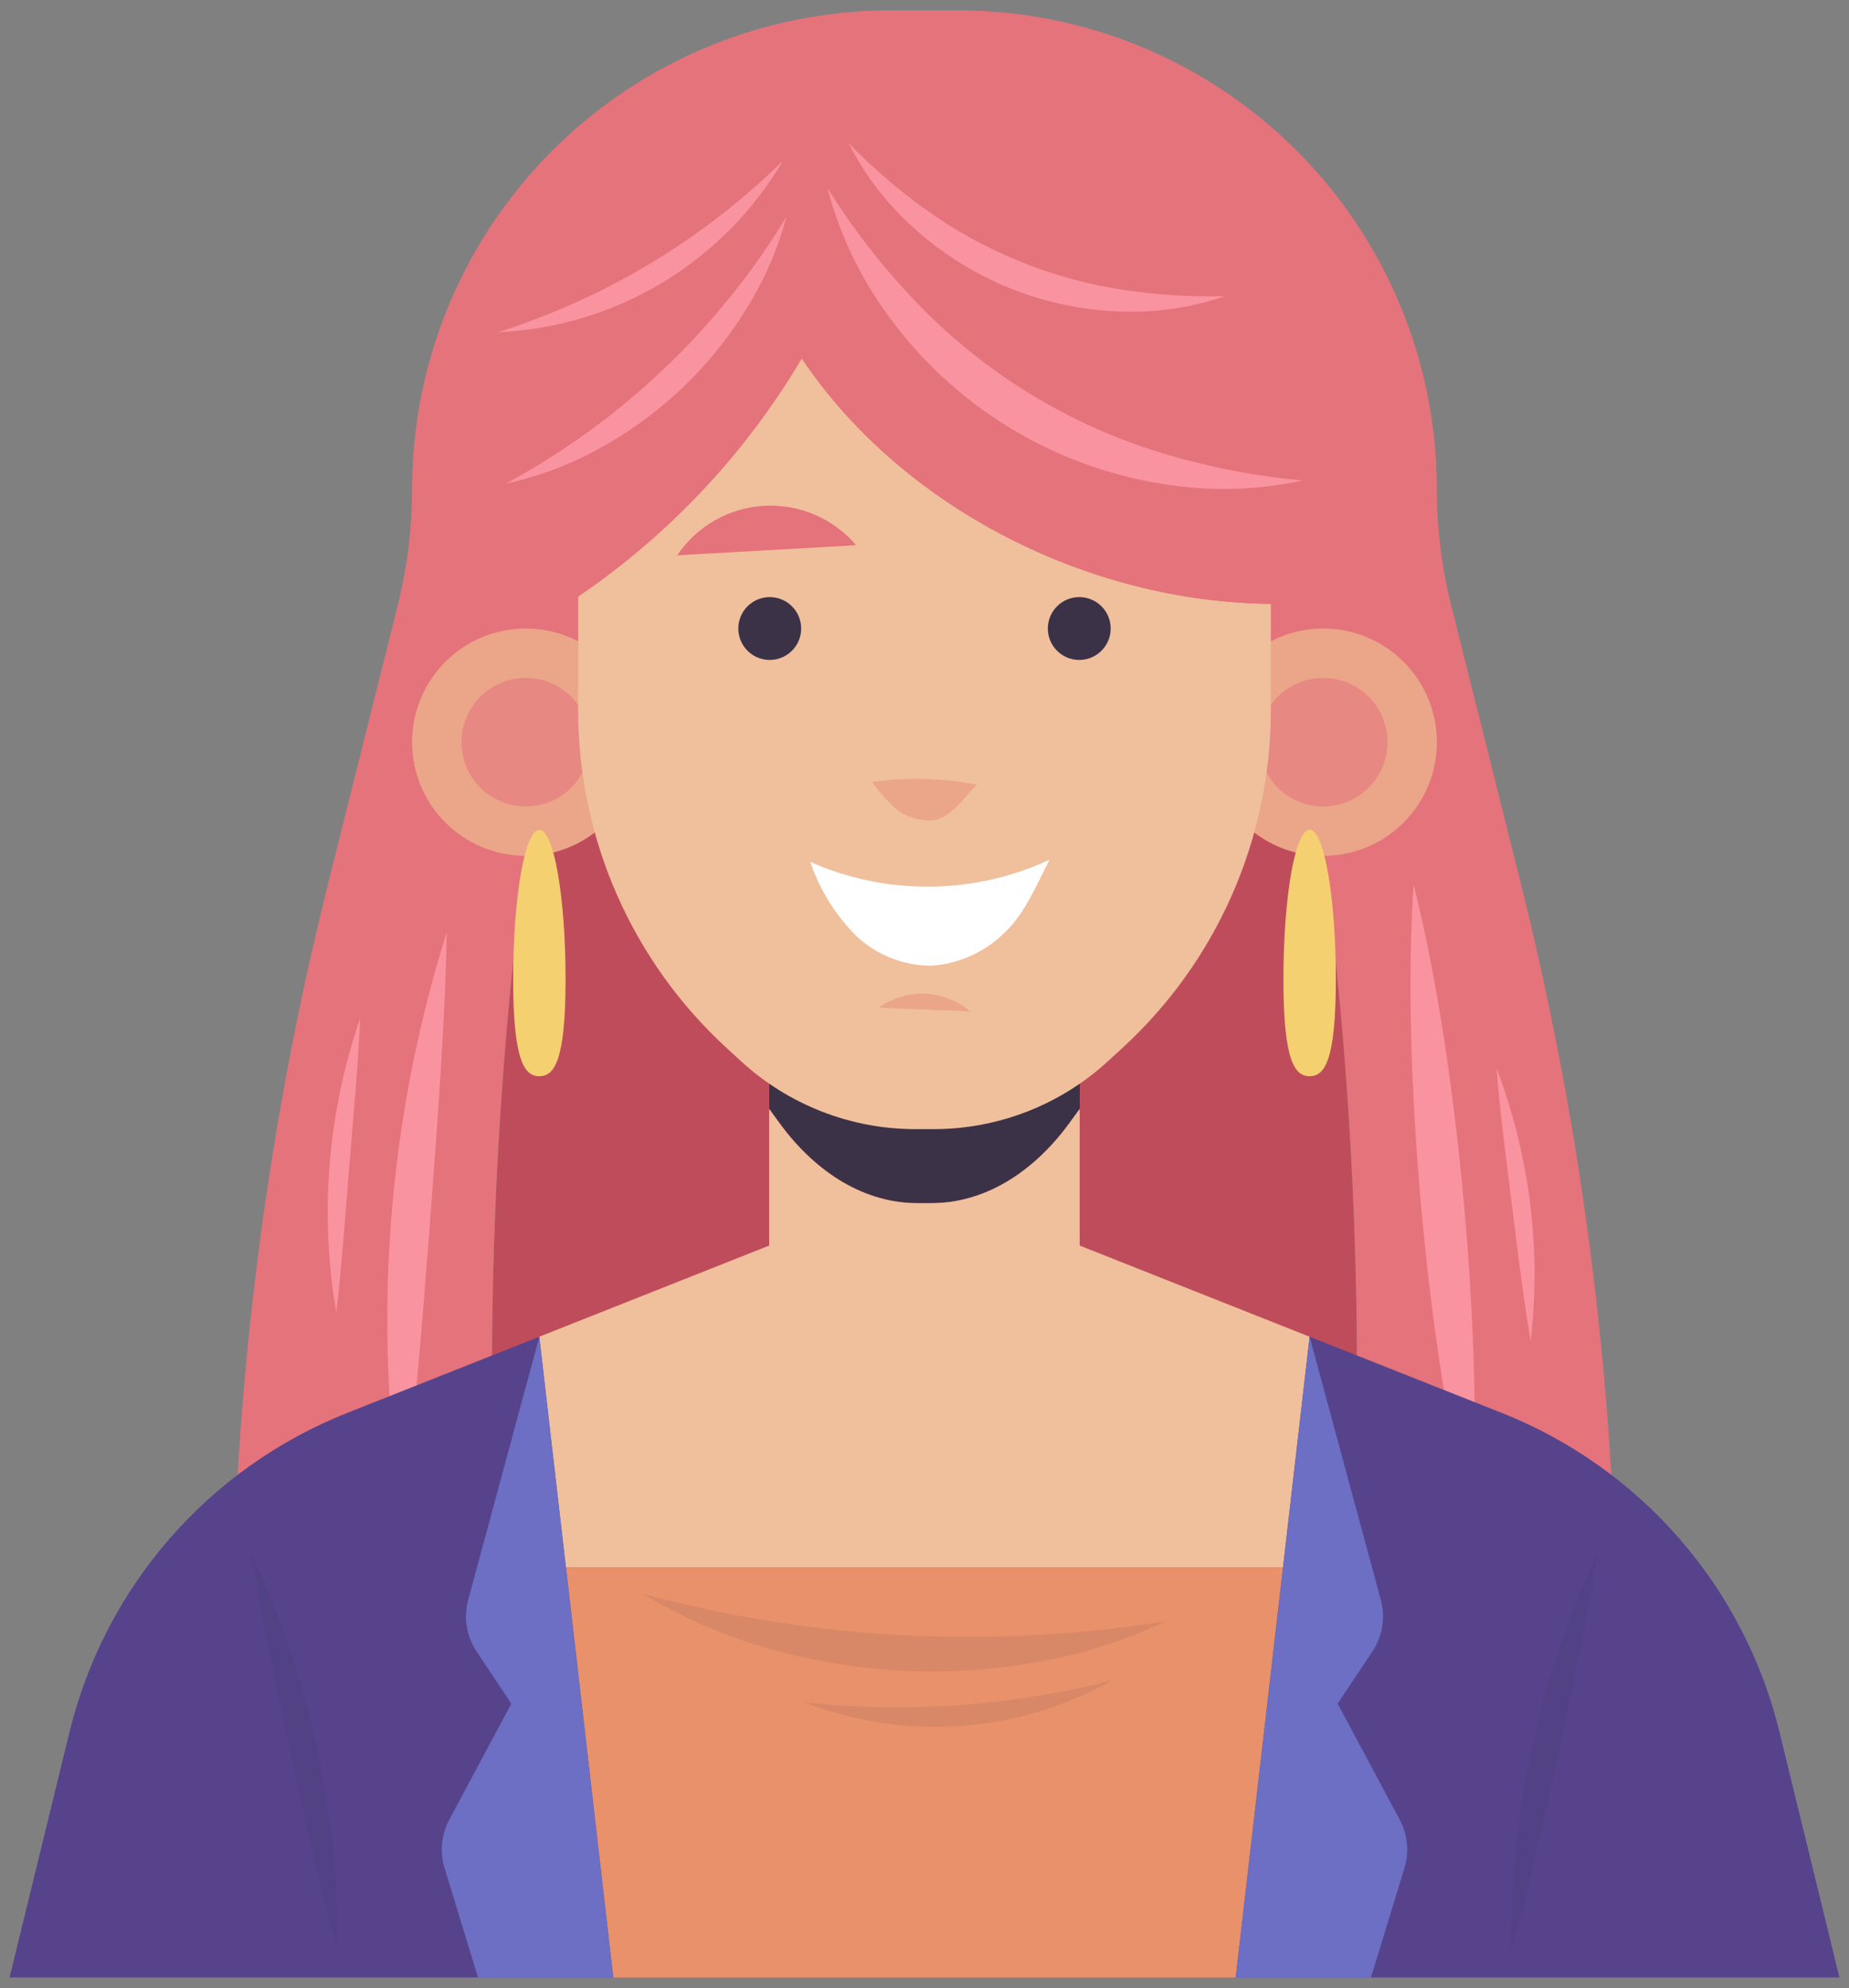 <svg width="146" height="157" viewBox="0 0 146 157" fill="none" xmlns="http://www.w3.org/2000/svg">
<rect x="0" y="0" width="146" height="157" fill="#808080" stroke="none"/>
<path d="M102.765 55.9L73 47.68L43.235 55.9C39.055 80.802 37.857 106.114 39.666 131.3H106.334C108.143 106.114 106.945 80.802 102.765 55.9Z" fill="#BF4C5B"/>
<path d="M120.088 69.774L114.588 47.799C113.837 44.798 113.457 41.716 113.457 38.623V38.623C113.457 28.596 109.474 18.98 102.384 11.889C95.293 4.799 85.677 0.816 75.65 0.816H70.344C60.317 0.816 50.7 4.799 43.61 11.889C36.52 18.98 32.536 28.596 32.536 38.623C32.536 41.716 32.157 44.798 31.406 47.799L25.906 69.774C20.872 89.894 18.327 110.557 18.327 131.297H39.66C37.851 106.111 39.049 80.799 43.229 55.897L73 47.68L102.765 55.896C106.945 80.798 108.143 106.11 106.334 131.296H127.667C127.667 110.556 125.121 89.894 120.088 69.774V69.774Z" fill="#E4737B"/>
<path d="M31.762 119.649C32.653 113.243 33.302 104.949 33.944 96.662C34.567 88.37 35.184 80.077 35.274 73.61C30.599 88.486 29.397 104.236 31.762 119.649Z" fill="#F993A0"/>
<path d="M26.552 103.647C26.952 100.399 27.239 96.21 27.586 92.024C27.933 87.838 28.31 83.656 28.446 80.388C25.873 87.859 25.221 95.858 26.552 103.647V103.647Z" fill="#F993A0"/>
<path d="M116.2 120.585C117.184 106.37 115.134 83.652 111.62 69.843C110.637 84.058 112.688 106.776 116.2 120.585Z" fill="#F993A0"/>
<path d="M120.868 105.9C121.711 98.607 120.785 91.218 118.168 84.358C118.393 87.392 118.899 91.268 119.38 95.146C119.861 99.024 120.338 102.9 120.868 105.9Z" fill="#F993A0"/>
<path d="M72.429 95H73.57C77.606 95 81.494 92.733 84.47 88.645L85.26 87.558V73.248H60.741V87.558L61.531 88.645C64.506 92.737 68.394 95 72.429 95Z" fill="#3C3247"/>
<path d="M42.589 105.552L27.415 111.57C22.017 113.711 17.209 117.114 13.396 121.494C9.582 125.874 6.873 131.103 5.495 136.745L0.757 156.145H48.427L44.692 123.77L42.589 105.552Z" fill="#56438C"/>
<path d="M140.505 136.745C139.127 131.103 136.418 125.874 132.604 121.494C128.791 117.114 123.984 113.711 118.585 111.57L103.41 105.552L101.31 123.774L97.575 156.149H145.245L140.505 136.745Z" fill="#56438C"/>
<path d="M44.692 123.774L48.427 156.149H97.573L101.308 123.774H44.692Z" fill="#E8916A"/>
<path d="M101.308 123.774L103.408 105.552L88.208 99.526L85.254 98.355V87.562L84.464 88.649C81.489 92.737 77.601 95.004 73.564 95.004H72.423C68.388 95.004 64.5 92.737 61.523 88.649L60.733 87.562V98.355L57.779 99.526L42.579 105.552L44.679 123.774H101.308Z" fill="#F0BF9C"/>
<path d="M42.589 105.552L36.968 126.333C36.782 127.021 36.745 127.741 36.86 128.445C36.975 129.148 37.239 129.819 37.634 130.412L40.375 134.524L35.475 143.692C35.165 144.273 34.973 144.909 34.909 145.564C34.846 146.219 34.912 146.881 35.104 147.51L37.747 156.149H48.424L42.589 105.552Z" fill="#6C6FC3"/>
<path d="M103.41 105.552L109.032 126.333C109.218 127.021 109.255 127.741 109.14 128.445C109.025 129.148 108.761 129.819 108.366 130.412L105.625 134.524L110.525 143.692C110.835 144.273 111.027 144.909 111.091 145.564C111.154 146.219 111.088 146.881 110.895 147.51L108.253 156.149H97.573L103.41 105.552Z" fill="#6C6FC3"/>
<g opacity="0.3">
<path opacity="0.3" d="M92.06 128.014C78.305 130.219 64.238 129.488 50.786 125.867C53.641 127.607 56.706 128.976 59.906 129.942C67.249 132.186 75.03 132.591 82.566 131.121C85.85 130.492 89.04 129.448 92.06 128.014V128.014Z" fill="#3C3247"/>
</g>
<g opacity="0.3">
<path opacity="0.3" d="M87.844 132.674C79.906 134.718 71.664 135.308 63.516 134.416C67.446 135.951 71.668 136.591 75.876 136.29C80.085 135.988 84.173 134.753 87.844 132.674Z" fill="#3C3247"/>
</g>
<g opacity="0.3">
<path opacity="0.3" d="M26.683 154.157C26.79 143.253 24.454 132.463 19.848 122.579C20.504 127.056 21.705 132.752 22.93 138.441C24.155 144.13 25.429 149.809 26.683 154.157Z" fill="#3C3247"/>
</g>
<g opacity="0.3">
<path opacity="0.3" d="M119.316 154.157C120.57 149.809 121.832 144.127 123.07 138.441C124.308 132.755 125.496 127.056 126.152 122.579C121.546 132.463 119.21 143.253 119.316 154.157V154.157Z" fill="#3C3247"/>
</g>
<path d="M41.515 67.582C46.472 67.582 50.491 63.563 50.491 58.606C50.491 53.649 46.472 49.63 41.515 49.63C36.558 49.63 32.539 53.649 32.539 58.606C32.539 63.563 36.558 67.582 41.515 67.582Z" fill="#EBA588"/>
<path d="M41.515 63.678C44.317 63.678 46.588 61.407 46.588 58.605C46.588 55.803 44.317 53.532 41.515 53.532C38.713 53.532 36.442 55.803 36.442 58.605C36.442 61.407 38.713 63.678 41.515 63.678Z" fill="#E78882"/>
<path d="M104.485 67.582C109.442 67.582 113.461 63.563 113.461 58.606C113.461 53.649 109.442 49.63 104.485 49.63C99.528 49.63 95.509 53.649 95.509 58.606C95.509 63.563 99.528 67.582 104.485 67.582Z" fill="#EBA588"/>
<path d="M104.484 63.678C107.286 63.678 109.557 61.407 109.557 58.605C109.557 55.803 107.286 53.532 104.484 53.532C101.682 53.532 99.411 55.803 99.411 58.605C99.411 61.407 101.682 63.678 104.484 63.678Z" fill="#E78882"/>
<path d="M63.306 28.3C58.877 35.79 52.849 42.209 45.653 47.1V56.088C45.653 61.106 46.696 66.069 48.717 70.662C50.737 75.255 53.691 79.377 57.39 82.768L58.529 83.812C62.282 87.252 67.189 89.161 72.28 89.161H73.72C78.811 89.161 83.718 87.252 87.471 83.812L88.61 82.768C92.309 79.377 95.262 75.254 97.282 70.662C99.303 66.069 100.347 61.106 100.347 56.088V47.68C85.995 47.558 71.253 40.135 63.306 28.3Z" fill="#F0BF9C"/>
<path d="M63.261 49.63C63.261 50.121 63.115 50.6 62.843 51.008C62.57 51.416 62.183 51.734 61.729 51.922C61.276 52.11 60.777 52.159 60.296 52.063C59.815 51.968 59.373 51.731 59.026 51.384C58.679 51.037 58.442 50.595 58.347 50.114C58.251 49.633 58.3 49.134 58.488 48.681C58.676 48.227 58.994 47.84 59.402 47.567C59.81 47.295 60.289 47.149 60.78 47.149C61.438 47.149 62.069 47.41 62.534 47.876C63 48.341 63.261 48.972 63.261 49.63V49.63Z" fill="#3C3247"/>
<path d="M82.739 49.63C82.739 50.121 82.885 50.6 83.157 51.008C83.43 51.416 83.817 51.734 84.271 51.922C84.724 52.11 85.223 52.159 85.704 52.063C86.185 51.968 86.627 51.731 86.974 51.384C87.321 51.037 87.558 50.595 87.653 50.114C87.749 49.633 87.7 49.134 87.512 48.681C87.324 48.227 87.006 47.84 86.598 47.567C86.19 47.295 85.711 47.149 85.22 47.149C84.562 47.149 83.931 47.41 83.466 47.876C83 48.341 82.739 48.972 82.739 49.63V49.63Z" fill="#3C3247"/>
<path d="M60.337 39.941C58.968 40.018 57.636 40.411 56.445 41.09C55.254 41.768 54.236 42.713 53.471 43.851L67.6 43.051C66.712 42.007 65.594 41.183 64.334 40.643C63.074 40.104 61.706 39.863 60.337 39.941V39.941Z" fill="#E4737B"/>
<path d="M77.126 61.961C74.406 61.435 71.618 61.363 68.874 61.747C69.423 62.54 70.067 63.263 70.792 63.899C71.59 64.517 72.584 64.83 73.592 64.78C75.056 64.642 76.1 63.012 77.126 61.961Z" fill="#EBA588"/>
<path d="M82.87 67.889C79.915 69.26 76.702 69.984 73.445 70.013C70.188 70.043 66.962 69.377 63.983 68.061C64.727 70.261 65.968 72.26 67.609 73.903C69.244 75.446 71.418 76.289 73.666 76.251C75.828 76.07 77.854 75.126 79.383 73.587C80.939 72.106 81.881 69.8 82.87 67.889Z" fill="white"/>
<path d="M76.625 79.876C75.629 79.025 74.376 78.532 73.067 78.475C71.758 78.418 70.468 78.8 69.401 79.56C71.66 79.7 74.366 79.738 76.625 79.876Z" fill="#EBA588"/>
<path d="M63.306 28.3C71.253 40.136 85.995 47.559 100.347 47.681V40.1C100.346 32.848 97.464 25.893 92.336 20.765C87.207 15.638 80.252 12.757 73 12.757C65.748 12.757 58.793 15.638 53.664 20.765C48.536 25.893 45.654 32.848 45.653 40.1V47.1C52.849 42.209 58.877 35.79 63.306 28.3V28.3Z" fill="#E4737B"/>
<path d="M39.932 38.189C42.374 37.669 44.73 36.807 46.932 35.629C52.009 32.938 56.251 28.905 59.195 23.97C60.481 21.831 61.461 19.522 62.104 17.11C56.718 25.982 49.066 33.258 39.934 38.189H39.932Z" fill="#F993A0"/>
<path d="M39.333 26.23C43.912 26.029 48.368 24.685 52.296 22.322C56.224 19.959 59.498 16.651 61.821 12.7C55.494 18.915 47.789 23.549 39.333 26.226V26.23Z" fill="#F993A0"/>
<path d="M102.878 37.945C99.268 37.617 95.698 36.938 92.22 35.916C84.467 33.652 77.465 29.344 71.949 23.444C69.469 20.799 67.253 17.919 65.333 14.844C66.282 18.483 67.915 21.908 70.144 24.937C75.295 32.032 83.045 36.8 91.7 38.2C95.409 38.824 99.202 38.737 102.878 37.945Z" fill="#F993A0"/>
<path d="M96.747 23.383C94.131 23.456 91.513 23.302 88.923 22.924C83.148 22.085 77.662 19.858 72.937 16.432C70.817 14.897 68.833 13.181 67.008 11.305C68.23 13.721 69.874 15.9 71.863 17.737C76.464 22.034 82.488 24.48 88.782 24.608C91.489 24.678 94.186 24.263 96.747 23.383V23.383Z" fill="#F993A0"/>
<path d="M44.659 77.342C44.659 83.869 43.732 84.982 42.589 84.982C41.446 84.982 40.52 83.869 40.52 77.342C40.52 70.815 41.447 65.524 42.589 65.524C43.731 65.524 44.659 70.815 44.659 77.342Z" fill="#F4D071"/>
<path d="M101.341 77.342C101.341 83.869 102.268 84.982 103.41 84.982C104.552 84.982 105.48 83.869 105.48 77.342C105.48 70.815 104.553 65.524 103.41 65.524C102.267 65.524 101.341 70.815 101.341 77.342Z" fill="#F4D071"/>
</svg>
